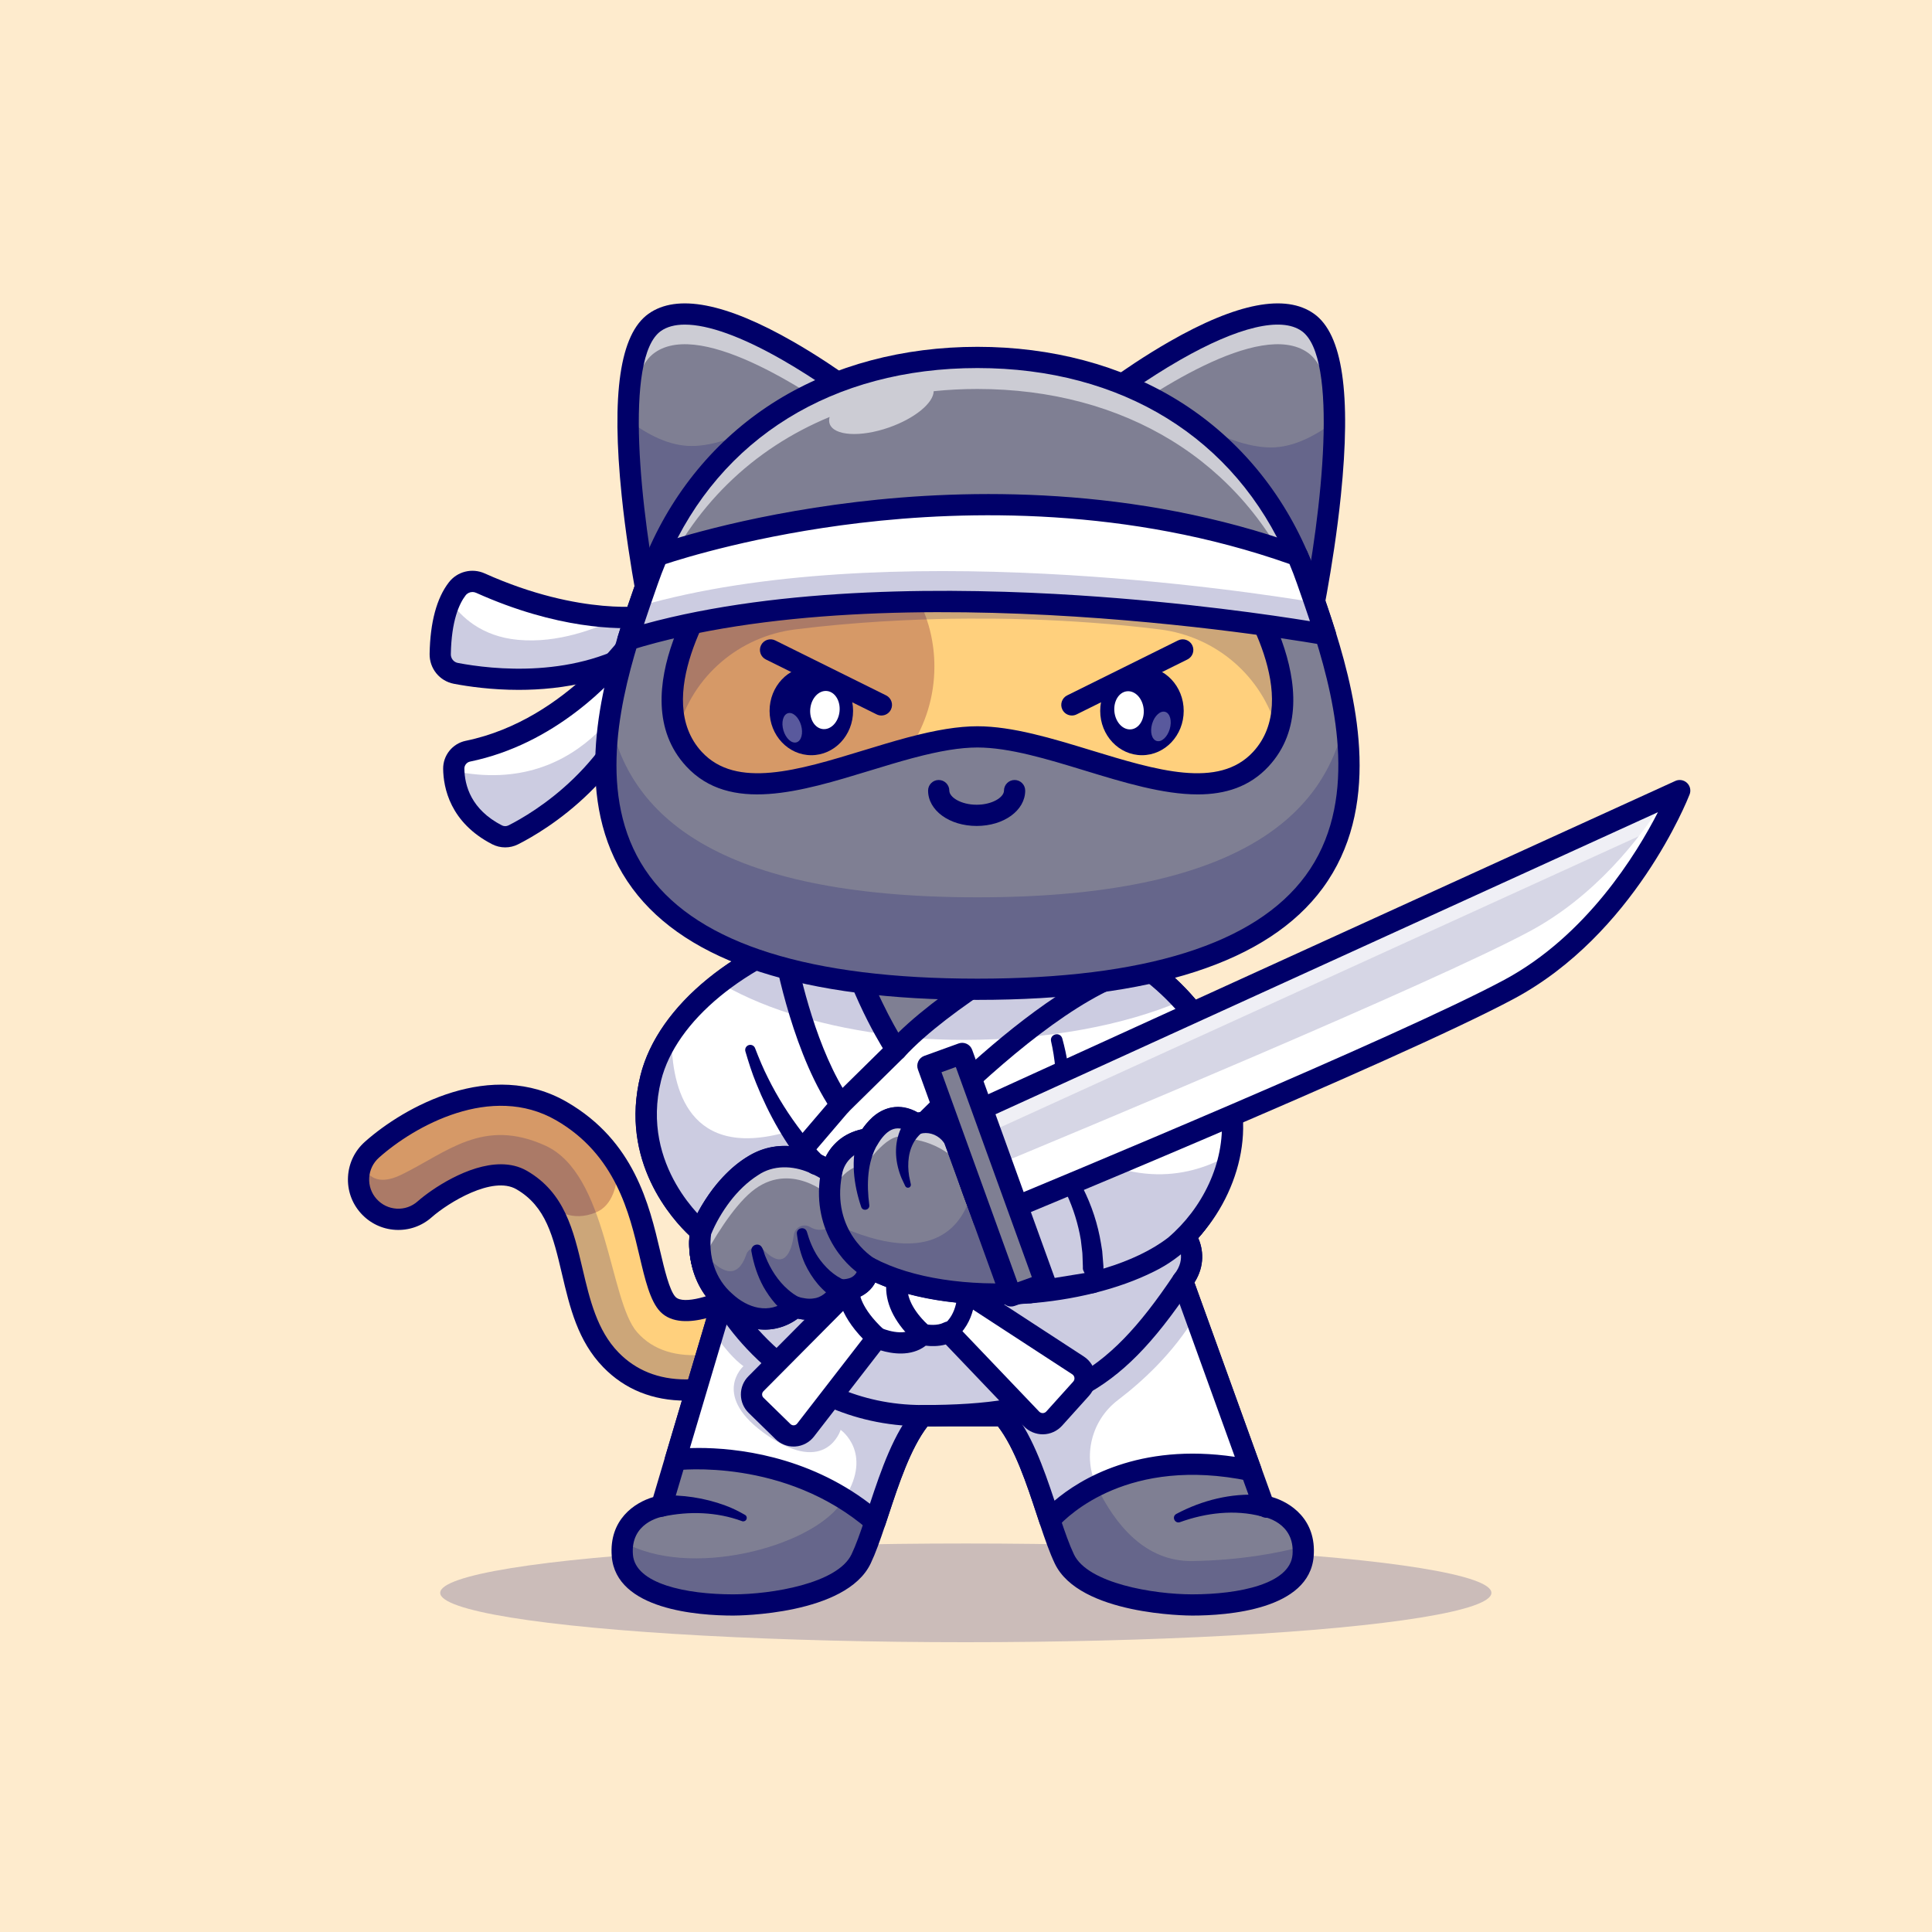 <?xml version="1.0" encoding="utf-8"?>
<!-- Generator: Adobe Illustrator 27.5.0, SVG Export Plug-In . SVG Version: 6.00 Build 0)  -->
<svg version="1.1" id="Layer_1" xmlns="http://www.w3.org/2000/svg" xmlns:xlink="http://www.w3.org/1999/xlink" x="0px" y="0px"
	 viewBox="0 0 4000 4000" style="enable-background:new 0 0 4000 4000;" xml:space="preserve">
<g>
	<g>
		<rect style="fill:#FEEBCD;" width="4000" height="4000"/>
	</g>
	<g>
		<g style="opacity:0.2;">
			<ellipse style="fill:#000069;" cx="1999.608" cy="3297.825" rx="1088.202" ry="102.175"/>
		</g>
		<g>
			<g>
				<path style="fill:#FFD07D;" d="M1594.473,2829.324c-41.523,23.892-107.049,48.553-174.332,48.553
					c-54.651,0-110.399-16.258-155.383-62.505c-48.609-50.037-64.427-117.1-79.696-182.022
					c-12.962-55.2-24.716-105.237-53.387-144.233c-0.055-0.055-0.055-0.055-0.11-0.165c-13.072-17.741-29.66-33.229-51.465-45.807
					c-64.922-37.624-169.28,32.845-200.697,60.473c-33.943,30.263-85.902,27.243-116.221-6.756
					c-22.3-24.991-26.474-59.868-13.621-88.539c4.614-10.326,11.424-19.828,20.377-27.847
					c77.554-69.206,247.602-163.951,392.715-79.916c54.101,31.307,90.956,71.183,117.101,113.75
					c37.404,60.747,52.947,126.932,65.745,181.308c10.106,43.061,20.597,87.605,37.404,104.852
					c31.143,32.076,114.244-5.273,129.293-13.951c39.437-22.684,89.803-9.173,112.542,30.264
					c5.822,10.051,9.228,20.816,10.436,31.636C1638.852,2780.111,1623.803,2812.407,1594.473,2829.324z"/>
			</g>
			<g>
				<path style="fill:#D69967;" d="M1279.752,2414.309c-1.264,40.095-11.645,81.838-46.138,95.954
					c-48.499,19.883-83.761-3.35-101.941-21.146c-0.055-0.055-0.055-0.055-0.11-0.165c-13.072-17.741-29.66-33.229-51.465-45.807
					c-64.922-37.624-169.28,32.845-200.697,60.473c-33.943,30.263-85.902,27.243-116.221-6.756
					c-22.3-24.991-26.474-59.868-13.621-88.539c4.614-10.326,11.424-19.828,20.377-27.847
					c77.554-69.206,247.602-163.951,392.715-79.916C1216.752,2331.867,1253.608,2371.742,1279.752,2414.309z"/>
			</g>
			<g style="opacity:0.2;">
				<path style="fill:#000069;" d="M1594.461,2829.328c-41.523,23.893-107.049,48.554-174.332,48.554
					c-54.651,0-110.399-16.258-155.384-62.505c-48.609-50.037-64.427-117.1-79.696-182.022
					c-18.895-80.41-35.207-149.836-104.962-190.206c-64.922-37.624-169.28,32.845-200.697,60.473
					c-33.943,30.264-85.902,27.243-116.221-6.756c-22.3-24.991-26.474-59.869-13.621-88.539
					c9.612,26.254,31.582,48.115,81.563,23.728c94.911-46.412,168.73-118.803,297.915-60.198
					c129.183,58.605,132.312,320.174,189.821,386.069c68.547,78.543,198.719,49.598,316.314-9.502
					C1638.84,2780.115,1623.791,2812.411,1594.461,2829.328z"/>
			</g>
			<g>
				<path style="fill:#000069;" d="M1420.142,2899.879c-68.926,0-126.509-23.284-171.162-69.207
					c-52.842-54.358-69.336-124.453-85.288-192.241c-18.491-78.598-33.081-140.63-94.614-176.255
					c-49.302-28.55-140.933,27.83-175.171,57.935c-20.679,18.448-47.441,27.764-75.259,26.167
					c-27.778-1.614-53.296-13.96-71.856-34.765c-18.555-20.794-27.886-47.6-26.265-75.481c1.621-27.844,13.965-53.398,34.761-71.958
					c81.978-73.149,262.344-172.844,418.364-82.524c139.512,80.779,170.542,212.715,193.203,309.051
					c8.559,36.391,19.204,81.655,31.772,94.582c16.753,17.236,80.318-4.854,102.607-17.686
					c24.146-13.916,52.275-17.583,79.19-10.344c26.924,7.244,49.409,24.534,63.32,48.691c13.911,24.15,17.588,52.278,10.342,79.194
					c-7.241,26.919-24.531,49.404-48.687,63.318C1584.425,2860.44,1509.063,2899.879,1420.142,2899.879z M1037.003,2410.489
					c18.984,0,37.402,3.997,54.092,13.662c77.944,45.127,96.118,122.373,115.357,204.153
					c14.595,62.029,29.673,126.104,74.033,171.738c36.064,37.09,83.052,55.896,139.658,55.896
					c78.018,0,144.736-34.946,163.325-45.657c13.984-8.057,23.999-21.077,28.188-36.66c4.194-15.583,2.07-31.865-5.986-45.847
					c-8.052-13.987-21.074-23.997-36.66-28.191c-15.571-4.189-31.865-2.065-45.845,5.989c-1.064,0.615-108.55,59.092-156.04,10.239
					c-21.05-21.653-31.729-67.058-43.037-115.132c-20.83-88.564-49.351-209.829-172.451-281.104
					c-134.277-77.744-293.935,12.002-367.09,77.283c-12.056,10.759-19.214,25.576-20.151,41.724
					c-0.942,16.14,4.453,31.653,15.186,43.677c10.757,12.063,25.537,19.219,41.616,20.151c16.011,0.955,31.543-4.458,43.574-15.195
					C893.79,2461.71,969.024,2410.489,1037.003,2410.489z"/>
			</g>
			<g>
				<path style="fill:#7F7F93;" d="M2697.907,3220.45c-7.085,88.265-151.868,102.435-229.532,102.435
					c-77.664,0-229.478-21.201-264.794-95.35c-10.327-21.75-20.103-49.872-30.319-80.685
					c-24.606-74.094-51.904-163.512-96.833-215.911h-166.478c-45.698,53.277-73.106,144.783-98.042,219.591
					c-9.777,29.33-19.169,56.133-29.111,77.005c-35.317,74.149-187.13,95.35-264.794,95.35
					c-77.664,0-222.447-14.171-229.532-102.435c-0.823-10.491-0.329-19.938,1.263-28.451c11.48-62.944,79.971-73.929,79.971-73.929
					l28.506-95.844l78.598-264.19l19.993-67.228c-7.47-7.909-13.84-15.928-19.279-23.892c-40.37-59.649-26.639-117.32-26.639-117.32
					s-151.813-123.582-103.534-317.797c26.199-105.511,128.58-208.77,274.461-275.285c0-0.055,0-0.055,0-0.055
					c37.953-17.301,78.872-32.131,122.153-43.885c76.731-20.762,160.876-31.856,249.25-29.824c80.74,0,156.152,13.951,223.71,38.118
					c0.055,0,0.055,0,0.055,0c56.573,20.212,107.709,47.62,151.923,79.971c88.759,64.812,149.78,149.506,171.312,236.288
					c30.977,124.625-13.402,222.282-49.213,276.328c-19.993,30.209-37.294,46.741-37.294,46.741s33.504,42.622-5.328,91.78
					l26.419,73.105l115.288,319.39l26.584,73.6c0,0,75.357,12.083,81.29,83.541
					C2698.401,3207.487,2698.456,3213.749,2697.907,3220.45z"/>
			</g>
			<g>
				<path style="fill:#000069;" d="M2468.385,3344.864c-9.526,0-233.833-1.226-284.629-107.874
					c-10.313-21.719-19.985-48.972-31.338-83.218l-5.488-16.602c-21.44-65.012-45.581-138.223-80.952-184.253h-145.557
					c-35.361,46.006-59.478,119.165-80.894,184.124c-2.28,6.921-4.531,13.748-6.763,20.442
					c-10.859,32.563-20.137,58.542-30.122,79.507c-50.796,106.648-275.103,107.874-284.629,107.874
					c-72.637,0-242.544-11.951-251.431-122.649c-6.055-76.006,47.388-111.374,85.718-122.636l119.961-403.281
					c-46.357-55.068-47.314-112.537-44.814-138.154c-34.468-32.351-145.728-153.34-101.411-331.638
					c27.847-112.122,134.458-220.215,285.313-289.353c0.444-0.239,0.898-0.466,1.362-0.676
					c39.648-18.076,81.875-33.247,125.508-45.095c82.349-22.28,168.237-32.534,255.264-30.593
					c79.883,0.029,157.285,13.191,230.064,39.119c0.278,0.088,0.557,0.181,0.835,0.281c57.266,20.459,110.259,48.359,157.505,82.93
					c92.881,67.822,156.694,156.157,179.663,248.725c42.515,171.023-47.026,293.076-80.718,331.546
					c9.839,22.29,14.58,56.635-7.881,91.931l160.322,444.021c38.379,10.991,92.642,46.319,86.543,122.864c0,0.002,0,0.007,0,0.012
					C2710.928,3332.913,2541.021,3344.864,2468.385,3344.864z M1909.962,2908.978h166.475c6.411,0,12.505,2.801,16.68,7.668
					c44.453,51.841,71.597,134.146,95.542,206.763l5.464,16.526c10.845,32.715,19.98,58.523,29.316,78.184
					c28.726,60.317,165.493,82.805,244.946,82.805c97.178,0,202.754-21.594,207.632-82.212l0,0
					c5.356-67.256-60.02-78.494-62.808-78.941c-7.891-1.262-14.478-6.711-17.192-14.231l-168.291-466.096
					c-2.578-7.146-1.284-15.117,3.423-21.079c26.743-33.85,7.427-61.721,5.137-64.788c-6.987-8.894-5.928-21.438,2.251-29.255
					c5.083-4.905,124.849-122.957,80.366-301.889c-20.488-82.586-78.359-162.078-162.944-223.843
					c-43.638-31.929-92.612-57.744-145.596-76.753c-0.278-0.085-0.557-0.178-0.83-0.276
					c-68.32-24.441-141.099-36.833-216.309-36.833c-0.171,0-0.337-0.003-0.508-0.005c-82.905-1.919-164.668,7.873-243.003,29.067
					c-40.835,11.089-80.356,25.242-117.461,42.068c-0.43,0.232-0.869,0.449-1.313,0.654
					c-139.492,63.601-237.529,161.016-262.256,260.588c-44.399,178.621,94.673,294.316,96.084,295.464
					c6.538,5.323,9.453,13.919,7.5,22.122c-0.547,2.454-13.55,63.985,40.493,121.016c5.4,5.701,7.349,13.85,5.112,21.377
					l-127.095,427.26c-2.407,8.098-9.248,14.099-17.588,15.432c-6.875,1.177-68.018,13.55-62.808,78.941
					c4.868,60.613,110.449,82.212,207.632,82.212c79.453,0,216.221-22.488,244.961-82.83c9.019-18.94,17.759-43.484,28.106-74.507
					c2.212-6.646,4.448-13.428,6.714-20.303c23.926-72.568,51.04-154.817,95.493-206.641
					C1897.462,2911.778,1903.551,2908.978,1909.962,2908.978z M2697.916,3220.458h0.049H2697.916z"/>
			</g>
			<g>
				<path style="fill:#FFFFFF;" d="M2587.727,3044.469c-150.22-31.088-258.203-0.659-326.969,35.427
					c-51.08,26.803-80.63,56.738-89.857,66.954c-24.607-74.094-51.905-163.512-96.834-215.911h-166.478
					c-45.698,53.277-73.105,144.783-98.041,219.591c-22.904-19.828-46.576-36.69-70.469-51.08
					c-166.533-100.129-343.227-77.225-343.227-77.225l76.017-255.457l22.573-75.961c-6.921-7.305-12.907-14.72-18.015-22.08
					c-41.908-60.253-27.902-119.133-27.902-119.133s-2.253-1.813-6.097-5.383c-27.792-25.65-139.839-141.762-97.437-312.414
					c6.701-26.968,18.401-53.826,34.493-79.916c24.826-40.15,60.088-78.653,103.918-113.311
					c67.998-53.827,156.592-98.426,258.203-125.998c24.771,100.568,67.503,184.933,92.329,228.708
					c11.754,20.652,19.499,32.296,19.499,32.296c8.349-9.173,17.576-18.4,27.463-27.682
					c117.704-110.29,329.441-222.721,333.67-225.028c0.055,0,0.055,0,0.055,0c93.867,33.559,172.684,86.782,229.971,149.561
					c46.467,51.025,78.763,108.422,93.263,166.698c30.373,122.154-11.699,218.437-47.071,273.088l-0.055,0.055
					c-20.872,32.186-39.382,49.927-39.382,49.927s33.504,42.622-5.328,91.78l23.124,63.988L2587.727,3044.469z"/>
			</g>
			<g style="opacity:0.2;">
				<path style="fill:#000069;" d="M2697.907,3220.45c-7.085,88.265-151.868,102.435-229.532,102.435
					c-77.664,0-229.478-21.201-264.794-95.35c-10.327-21.75-20.103-49.872-30.319-80.685
					c-24.606-74.094-51.904-163.512-96.833-215.911h-166.478c-45.698,53.277-73.106,144.783-98.042,219.591
					c-9.777,29.33-19.169,56.133-29.111,77.005c-35.317,74.149-187.13,95.35-264.794,95.35
					c-77.664,0-222.447-14.171-229.532-102.435c-0.823-10.491-0.329-19.938,1.263-28.451
					c136.764,77.884,386.124,11.534,450.716-78.158c3.57-4.943,6.756-9.722,9.612-14.39c57.067-92.714-9.612-139.071-9.612-139.071
					s-28.781,94.911-150.055,12.578c-121.275-82.333-51.19-144.398-51.19-144.398c-19.279-14.006-38.723-36.91-56.353-61.791
					c-2.033-2.911-4.064-5.822-6.042-8.733l19.993-67.228c-7.47-7.909-13.84-15.928-19.279-23.892
					c3.295,0.659,6.591,1.263,9.887,1.812c159.008,27.407,311.425-57.451,311.425-57.451
					c232.883,26.144,562.928-60.143,692.167-97.822c3.735-1.154,7.305-2.197,10.711-3.186
					c-20.872,32.186-39.382,49.927-39.382,49.927s33.504,42.622-5.328,91.78l23.124,63.988c-1.757,3.076-3.515,6.097-5.328,9.117
					c-45.706,76.27-109.264,134.772-160.379,173.691c-55.07,41.93-73.658,116.84-43.614,179.195c0.31,0.643,0.621,1.286,0.935,1.93
					c36.086,74.094,97.822,153.461,196.577,152.033c99.415-1.428,178.122-16.588,229.642-30.319
					C2698.401,3207.487,2698.456,3213.749,2697.907,3220.45z"/>
			</g>
			<g style="opacity:0.2;">
				<path style="fill:#000069;" d="M1759.153,1915.044c24.771,100.568,67.503,184.933,92.33,228.708
					c-140.224-16.203-262.487-52.893-350.533-102.71C1568.948,1987.216,1657.542,1942.616,1759.153,1915.044z"/>
			</g>
			<g style="opacity:0.2;">
				<path style="fill:#000069;" d="M2444.702,2072.899c-117.539,49.652-275.01,80.081-448.024,80.081
					c-39.437,0-78.104-1.593-115.672-4.614c117.704-110.29,329.441-222.721,333.67-225.028c0.055,0,0.055,0,0.055,0
					C2308.597,1956.897,2387.415,2010.119,2444.702,2072.899z"/>
			</g>
			<g>
				<path style="fill:#000069;" d="M1909.962,2952.918c-154.106,0-263.442-68.303-328.027-125.603
					c-69.805-61.936-103.12-123.564-104.502-126.157c-5.718-10.703-1.67-24.014,9.033-29.727
					c10.698-5.706,23.999-1.675,29.712,9.009l0,0c1.23,2.285,125.933,228.538,393.784,228.538
					c270.034,0,376.983-55.354,520.171-269.219c6.748-10.085,20.391-12.783,30.479-6.033c10.083,6.75,12.783,20.398,6.035,30.481
					c-79.155,118.225-143.896,183.728-223.467,226.091C2160.738,2934.19,2061.085,2952.918,1909.962,2952.918z"/>
			</g>
			<g>
				<g>
					<path style="fill:#FFFFFF;" d="M1757.778,2670.822l-192.783,194.14c-12.272,12.358-12.121,32.349,0.337,44.521l55.819,54.538
						c13.406,13.099,35.234,11.587,46.707-3.234l147.921-191.091c0,0,61.202,28.247,94.157-7.062c0,0,25.718,21.185,54.053-4.708
						l171.607,179.797c12.875,13.489,34.504,13.179,46.986-0.674l55.715-61.833c13.175-14.622,10.177-37.554-6.313-48.298
						l-231.475-150.822c0,0-20.969-125.365-117.856-73.389C1882.654,2602.706,1758.626,2553.118,1757.778,2670.822z"/>
				</g>
				<g>
					<path style="fill:#000069;" d="M1643.072,2994.92c-13.872,0-27.29-5.425-37.275-15.183l-55.82-54.541
						c-10.244-10.012-15.947-23.416-16.055-37.739s5.391-27.81,15.483-37.974l186.704-188.02
						c2.07-35.12,14.727-60.705,37.685-76.133c36.694-24.651,86.211-13.154,107.383-6.426c29.277-13.467,56.045-14.431,79.668-2.832
						c38.774,19.036,54.16,65.625,59.268,86.573l223.862,145.864c13.252,8.633,22.021,22.578,24.072,38.257
						c2.051,15.678-2.847,31.409-13.428,43.156l-55.713,61.833c-10.034,11.131-24.38,17.637-39.355,17.852
						c-14.937,0.158-29.502-5.879-39.849-16.714l-161.582-169.297c-15.781,4.285-31.162,3.743-41.436,2.498
						c-30.591,23.489-70.913,16.475-93.33,9.705l-138.125,178.435c-9.302,12.017-23.33,19.507-38.486,20.557
						C1645.518,2994.876,1644.293,2994.92,1643.072,2994.92z M1828.507,2614.266c-11.089,0-21.978,1.977-30.273,7.58
						c-12.09,8.169-18.311,24.697-18.486,49.133c-0.039,5.745-2.329,11.245-6.377,15.322l-192.783,194.141
						c-2.397,2.412-2.734,5.222-2.724,6.682c0.01,1.463,0.391,4.268,2.827,6.646l55.815,54.538c2.612,2.554,5.63,2.737,7.207,2.649
						c1.568-0.11,4.531-0.725,6.773-3.621l147.92-191.089c6.265-8.093,17.28-10.784,26.582-6.501
						c0.4,0.186,47.622,20.684,68.892-2.104c5.479-5.876,13.735-8.286,21.504-6.294c6.113,1.487,25.19,3.931,38.535-2.947
						c8.677-4.477,19.238-2.698,25.967,4.355l171.606,179.797c2.642,2.769,5.859,3.103,7.432,3.118
						c1.641-0.024,4.78-0.488,7.344-3.333l55.708-61.831c2.705-2.998,2.729-6.328,2.505-8.047c-0.225-1.719-1.108-4.932-4.487-7.136
						l-231.475-150.823c-5.151-3.357-8.662-8.721-9.678-14.785c-2.402-13.923-13.828-52.725-37.437-64.241
						c-12.534-6.104-28.799-3.901-48.364,6.59c-5.728,3.073-12.52,3.45-18.54,1.04
						C1865.948,2619.737,1846.949,2614.266,1828.507,2614.266z M1757.779,2670.821h0.049H1757.779z"/>
				</g>
				<g>
					<path style="fill:#000069;" d="M1815.772,2791.666c-5.322,0-10.659-1.922-14.883-5.816
						c-65.723-60.569-65.313-105.942-65.049-110.918l43.877,2.324c0,0,0.034-0.256,0.024-0.754
						c0.005,0.305,1.128,31.148,50.923,77.039c8.926,8.222,9.492,22.121,1.27,31.042
						C1827.603,2789.283,1821.695,2791.666,1815.772,2791.666z"/>
				</g>
				<g>
					<path style="fill:#000069;" d="M1909.932,2784.603c-5.313,0-10.64-1.914-14.858-5.791
						c-40.249-36.97-60.586-75.418-60.449-114.273c0.171-47.595,31.929-76.894,33.281-78.12c8.994-8.14,22.886-7.456,31.03,1.541
						c8.106,8.95,7.461,22.751-1.406,30.913c-1.035,0.977-19.136,18.548-18.96,46.445c0.156,25.803,15.713,53.101,46.231,81.135
						c8.935,8.208,9.526,22.107,1.318,31.042C1921.783,2782.21,1915.865,2784.603,1909.932,2784.603z"/>
				</g>
				<g>
					<path style="fill:#000069;" d="M1964.005,2776.517c-5.693,0-11.318-2.607-14.961-7.539c-6.104-8.257-4.36-19.895,3.896-26.001
						c30.093-22.248,29.009-65.744,28.994-66.181c-0.342-10.229,7.651-18.85,17.876-19.236c10.264-0.303,18.848,7.529,19.272,17.757
						c0.108,2.573,2.114,63.432-44.043,97.559C1971.719,2775.33,1967.843,2776.517,1964.005,2776.517z"/>
				</g>
			</g>
			<g>
				<path style="fill:#000069;" d="M1811.92,3172.508c-5.22,0-10.337-1.86-14.38-5.361
					c-172.764-149.597-394.292-123.411-396.519-123.122c-7.402,0.927-14.727-1.914-19.531-7.571
					c-4.805-5.662-6.44-13.367-4.326-20.486l95.098-319.67c-46.357-55.068-47.314-112.537-44.814-138.154
					c-34.468-32.351-145.728-153.34-101.411-331.638c36.113-145.464,197.91-277.012,412.188-335.127
					c5.718-1.555,11.802-0.728,16.899,2.273c5.098,3.003,8.77,7.932,10.186,13.677c25.566,103.801,71.309,190.742,94.482,230.625
					c108.794-105.908,305.342-214.16,345.816-235.93l0.781-0.42c5.435-2.966,12.163-3.501,17.998-1.414
					c172.476,61.685,301.67,188.765,337.163,331.648c42.515,171.028-47.026,293.081-80.718,331.55
					c9.839,22.29,14.58,56.635-7.881,91.931l137.813,381.699c2.7,7.483,1.147,15.84-4.063,21.851
					c-5.21,6.011-13.257,8.73-21.055,7.124c-248.281-51.372-373.491,70.62-396.074,95.598c-5.239,5.801-13.193,8.364-20.815,6.77
					c-7.651-1.609-13.872-7.158-16.333-14.575l-5.493-16.614c-21.44-65.012-45.581-138.223-80.952-184.253h-145.557
					c-35.361,46.008-59.478,119.165-80.894,184.124c-2.28,6.921-4.531,13.748-6.763,20.442c-2.319,6.958-7.959,12.302-15.034,14.241
					C1815.816,3172.252,1813.863,3172.508,1811.92,3172.508z M1446.217,2997.84c75.776,0,223.14,14.905,354.844,115.547
					c23.145-70.042,49.785-147.263,92.226-196.743c4.175-4.865,10.264-7.666,16.675-7.666h166.475c6.411,0,12.505,2.801,16.68,7.668
					c41.138,47.976,67.451,122.041,90.127,190.374c52.715-44.641,174.722-120.259,373.286-90.82l-128.804-356.756
					c-2.578-7.146-1.284-15.117,3.423-21.079c26.743-33.85,7.427-61.721,5.137-64.788c-6.987-8.894-5.928-21.438,2.251-29.255
					c5.083-4.905,124.849-122.957,80.366-301.889c-30.889-124.363-148.218-240.325-300.195-297.527
					c-47.866,26.157-253.501,141.592-346.694,243.484c-4.561,4.983-11.196,7.569-17.881,7.078
					c-6.733-0.515-12.856-4.094-16.602-9.709c-3.008-4.507-70.684-106.883-109.121-245.872
					c-185.781,55.996-329.053,173.66-359.727,297.212c-44.399,178.623,94.673,294.319,96.084,295.466
					c6.538,5.323,9.453,13.919,7.5,22.122c-0.547,2.454-13.55,63.985,40.493,121.016c5.4,5.701,7.349,13.85,5.112,21.377
					l-89.556,301.047C1433.717,2997.95,1439.698,2997.84,1446.217,2997.84z"/>
			</g>
			<g>
				<path style="fill:#000069;" d="M1740.445,2535.104c-4.521,0-9.082-1.392-12.988-4.26l-118.638-87.112
					c-4.922-3.616-8.12-9.116-8.823-15.183c-0.698-6.067,1.152-12.151,5.122-16.794l107.974-126.426
					c-78.828-126.438-111.533-316.816-112.935-325.156c-0.2-1.204-0.303-2.429-0.303-3.65c0-8.606,5.024-16.477,12.856-20.047
					c39.648-18.076,81.875-33.247,125.508-45.095c82.339-22.278,168.213-32.534,255.254-30.593
					c79.893,0.027,157.29,13.188,230.068,39.119c0.283,0.088,0.562,0.181,0.84,0.281c57.266,20.459,110.259,48.359,157.505,82.93
					c6.982,5.107,10.317,13.84,8.516,22.302s-8.403,15.081-16.86,16.904c-234.653,50.583-612.427,500.354-616.216,504.89
					C1752.994,2532.398,1746.754,2535.104,1740.445,2535.104z M1653.887,2422.308l83.071,60.998
					c66.523-77.485,358.496-407.061,581.03-490.137c-33.467-20.459-69.507-37.656-107.627-51.333
					c-0.278-0.085-0.557-0.178-0.83-0.276c-68.32-24.441-141.099-36.833-216.309-36.833c-0.171,0-0.337-0.003-0.508-0.005
					c-82.876-1.899-164.668,7.871-243.003,29.067c-35.63,9.673-70.249,21.68-103.145,35.759
					c9.98,51.001,44.468,205.725,112.065,305.22c5.561,8.189,4.961,19.087-1.47,26.614L1653.887,2422.308z"/>
			</g>
			<g>
				<path style="fill:#000069;" d="M1582.808,2752.875c-6.357,0-13.022-0.535-19.966-1.748c-0.977-0.171-1.938-0.408-2.881-0.708
					c-9.805-3.118-19.438-6.294-28.794-9.468c-0.83-0.281-1.646-0.613-2.437-0.991c-15.957-7.646-31.768-18.804-46.992-33.164
					c-70.444-66.409-53.159-157.649-52.388-161.502c0.215-1.086,0.518-2.156,0.893-3.198c1.455-3.999,36.558-98.484,119.941-148.982
					c62.124-37.651,125.2-15.867,159.268,1.987c11.719-23.438,34.927-48.726,75.747-57.393
					c18.237-25.429,38.618-40.503,60.674-44.846c17.998-3.538,36.357,0.002,54.717,10.534c12.28-2.336,32.603-3.459,54.243,6.929
					c27.007,12.971,46.973,39.375,59.336,78.479c0.215,0.671,0.391,1.353,0.537,2.041c0.371,1.726,38.345,174.854,134.492,269.6
					c6.118,6.028,8.159,15.066,5.234,23.139c-2.925,8.071-10.288,13.699-18.848,14.404
					c-124.346,10.283-240.264-5.266-323.486-42.759c-2.705,5.164-6.318,10.435-11.143,15.386
					c-11.772,12.08-27.602,19.272-47.168,21.46c-15.454,23.174-48.955,49.421-102.207,38.081
					C1638.756,2739.422,1614.644,2752.875,1582.808,2752.875z M1571.778,2708.067c34.966,5.437,58.12-16.606,59.102-17.559
					c5.718-5.549,14.116-7.705,21.763-5.41c50.991,15.327,66.894-21.167,67.539-22.732c3.413-8.183,11.411-13.516,20.278-13.516
					c13.506,0,23.276-2.996,29.033-8.904c6.382-6.548,6.675-15.547,6.675-15.632c-0.2-7.866,3.818-15.239,10.542-19.331
					c6.719-4.096,15.122-4.272,22.012-0.481c66.631,36.66,168.394,55.43,278.506,52.205
					c-79.673-101.56-111.914-240.459-115.249-255.594c-8.55-26.541-20.713-43.757-36.167-51.177
					c-15.874-7.629-30.854-2.458-30.996-2.402c-6.807,2.634-14.487,1.716-20.488-2.461c-11.294-7.869-21.084-10.857-29.966-9.099
					c-11.997,2.361-25.058,14.014-37.778,33.699c-3.476,5.386-9.136,8.982-15.488,9.846c-50.137,6.821-57.051,47.038-57.676,51.604
					c-1.06,7.766-6.196,14.497-13.447,17.471s-15.557,1.978-21.768-2.815c-2.847-2.173-71.694-53.613-135.249-15.085
					c-64.448,39.031-96.025,112.908-100.791,124.817c-1.714,11.006-8.906,73.479,39.717,119.316
					c11.543,10.886,23.213,19.275,34.702,24.954C1554.796,2702.557,1563.219,2705.333,1571.778,2708.067z"/>
			</g>
			<g>
				<g>
					<path style="fill:#FFFFFF;" d="M2545.929,2390.476c-9.831,47.785-34.328,109.576-92.219,169.718
						c-41.194,42.787-110.62,75.028-191.195,95.075h-0.165c-36.141,9.008-74.534,15.544-113.585,19.444
						c-77.225-69.37-117.101-145.277-137.643-205.146c-10.765-31.307-16.258-58.275-19.059-77.609
						c0.384,1.154,0.768,2.307,1.153,3.46c0,0,47.181,11.205,93.922,6.536c27.463-2.691,54.76-10.875,72.226-30.044l0.055-0.055
						c47.126-51.794,49.433-136.489,28.287-218.876l362.506,150.879C2550.213,2303.859,2556.53,2339.121,2545.929,2390.476z"/>
				</g>
				<g>
					<path style="fill:#7F7F93;" d="M2148.766,2674.713c-4.999,0.494-9.997,0.989-14.994,1.373
						c-123.088,10.161-250.898-5.712-335.648-52.344c0,0,1.208,47.071-57.671,47.071c0,0-23.563,56.518-94.141,35.317
						c0,0-31.582,31.747-79.696,23.343c-8.899-1.538-18.401-4.504-28.397-9.337c-13.072-6.261-26.968-15.708-41.414-29.33
						c-26.474-24.991-38.777-54.211-44.104-79.531c-0.55-2.472-0.989-4.888-1.373-7.305c-5.163-30.868-0.44-54.376-0.44-54.376
						s32.955-90.627,110.674-137.698c77.664-47.071,160.052,16.478,160.052,16.478s7.086-61.186,76.51-70.634
						c24.991-40.15,55.914-58.001,98.755-30.703c0,0,45.918-17.741,78.488,30.154c6.206,9.063,11.864,20.487,16.697,34.767
						c0.933,6.591,2.197,14.061,3.9,22.3c0.385,1.867,0.769,3.79,1.208,5.767c3.186,14.61,7.69,31.307,13.951,49.542
						C2031.665,2529.437,2071.541,2605.343,2148.766,2674.713z"/>
				</g>
				<g style="opacity:0.6;">
					<path style="fill:#FFFFFF;" d="M1998.655,2421.783c-0.494-0.604-0.933-1.153-1.483-1.758
						c-52.289-63.658-121.219-62.285-121.219-62.285c-30.758-24.606-85.299,56.134-85.299,56.134
						c-44.929-4.119-73.16,61.626-73.16,61.626s-81.776-74.698-161.59-8.129c-39.996,33.36-79.971,100.403-103.204,143.904
						c-0.55-2.472-0.989-4.888-1.373-7.305c-5.163-30.868-0.44-54.376-0.44-54.376s32.955-90.627,110.674-137.698
						c77.664-47.071,160.052,16.478,160.052,16.478s7.086-61.186,76.51-70.634c24.991-40.15,55.914-58.001,98.755-30.703
						c0,0,45.918-17.741,78.488,30.154l20.597,57.067L1998.655,2421.783z"/>
				</g>
				<g style="opacity:0.2;">
					<path style="fill:#000069;" d="M2545.929,2390.476c-9.831,47.785-34.328,109.576-92.219,169.718
						c-41.194,42.787-110.62,75.028-191.195,95.075h-0.165c-36.141,9.008-74.534,15.544-113.585,19.444
						c-4.999,0.494-9.997,0.989-14.994,1.373c-123.088,10.161-250.898-5.712-335.648-52.344c0,0,1.208,47.071-57.671,47.071
						c0,0-23.563,56.518-94.141,35.317c0,0-31.582,31.747-79.696,23.343c-8.899-1.538-18.401-4.504-28.397-9.337
						c-13.072-6.261-26.968-15.708-41.414-29.33c-29.055-27.408-41.029-59.924-45.477-86.837l3.13-13.896
						c54.834,67.739,79.496,40.17,90.429,7.71c5.351-15.886,25.409-20.63,37.241-8.755c40.771,40.92,55.943,5.763,61.437-32.37
						c2.323-16.126,20.129-24.552,34.062-16.106c25.86,15.675,50.577-6.501,50.577-6.501c209.759,97.382,267.211-3.9,282.919-64.482
						c5.657-21.86,5.877-38.393,5.877-38.393l70.139-29.22l72.226-30.044l0.055-0.055l33.998-14.116
						C2354.35,2471.93,2482.216,2428.319,2545.929,2390.476z"/>
				</g>
				<g>
					<path style="fill:#000069;" d="M2277.529,2671.326c-3.621,3.548-10.045,6.085-15.125,5.923c0,0,3.464-0.282,3.464-0.282
						c-0.333,0.054-128.604,20.82-128.91,20.869c-7.63,1.235-14.991-1.764-19.679-7.233c-9.437-11.006-17.218-21.448-25.593-32.848
						c-27.718-38.623-52.004-79.636-72.144-122.7c-20.442-43.018-36.346-88.275-47.697-134.564
						c-2.979-11.621,4.028-23.456,15.649-26.434c3.685-0.94,7.32-0.884,10.801-0.006c37.998,9.274,80.893,14.784,118.943,4.473
						c12.112-3.392,22.695-9.116,30.82-16.978c5.78-6.245,15.559-6.638,21.812-0.938c58.23,57.047,96.783,134.043,109.698,214.414
						c0.38,3.004,2.043,12.185,2.443,15.177c0.396,3.994,1.678,21.336,2.054,25.54
						C2286.017,2629.909,2282.333,2656.381,2277.529,2671.326L2277.529,2671.326z M2247.517,2639.231
						c-2.139-4.177-4.182-7.192-5.034-9.957c-1.033-2.982-0.188-4.625-0.676-12.03l-0.671-18.301
						c0.017-2.319-0.359-6.844-0.713-9.127c-0.84-6.618-1.89-16.186-2.69-22.768c-10.946-65.035-39.377-127.857-82.888-177.611
						c-1.708-2.174-4.051-4.294-5.854-6.315c0,0,21.802-0.931,21.802-0.931c-22.868,26.214-57.194,35.576-89.612,38.997
						c-31.543,2.929-61.85,1.152-93.02-4.382c0,0,26.445-26.441,26.445-26.441c6.345,24.611,13.174,49.17,22.407,72.992
						c26.74,71.315,64.935,139.34,113.264,198.229c0,0-20.007-7.179-20.007-7.179l128.579-20.815l3.467-0.283
						C2257.33,2633.146,2251.018,2635.687,2247.517,2639.231L2247.517,2639.231z"/>
				</g>
				<g>
					<path style="fill:#000069;" d="M2571.848,2299.995c15.884,130.081-65.06,275.359-182.287,332.438
						c-147.007,73.574-377.514,92.115-544.417,35.857c-19.597-6.972-38.926-15.185-57.603-25.29l32.554-19.812
						c-0.799,44.885-37.344,70.263-79.634,69.603c0,0.001,20.276-13.514,20.276-13.514c-1.029,2.313-1.459,3.184-2.459,5.023
						c-14.959,28.128-44.885,47.252-76.853,48.39c-13.833,0.552-28.192-1.75-41.428-5.511c0,0,21.897-5.545,21.897-5.545
						c-68.426,61.636-158.892,23.788-205.127-44.566c-25.494-38.311-34.628-86.584-27.417-131.774
						c10.787-30.895,27.978-58.657,47.426-84.8c67.705-86.905,148.863-116.125,247.469-56.846c3.586,2.273,6.66,4.266,10.793,7.339
						l-35.242,14.868c3.708-23.705,15.324-45.764,33.154-61.988c17.273-15.99,39.376-24.52,62.217-27.886
						c0,0-15.689,10.158-15.689,10.158c5.881-9.336,12.539-18.604,20.977-27.312c30.217-32.58,72.159-34.209,108.235-10.309
						c0-0.001-19.732-1.962-19.732-1.962c31.959-11.519,69.205-1.185,92.243,23.011c3.415,3.871,6.76,7.831,9.964,11.861
						c1.654,2.538,6.392,9.878,8.083,12.566c5.739,9.533,11.128,24.284,14.922,34.808c0,0-15.881-14.753-15.881-14.753
						c42.793,9.34,93.905,16.13,133.987-3.619c64.445-42.697,59.423-146.456,43.838-214.463c-3.351-14.912,18.621-21.024,23.2-5.955
						c19.53,71.127,27.289,155.889-16.574,220.426c-40.764,61.983-130.287,57.528-194.583,46.37
						c-7.195-1.49-12.744-6.534-15.195-12.92c-0.582-1.865-5.074-13.531-5.735-15.565c-2.012-4.24-4.058-8.445-6.145-12.555
						c-1.15-1.67-4.305-6.707-5.381-8.397c-1.464-1.894-4.575-5.334-6.047-7.216c-11.53-12.11-29.463-17.371-44.842-12.618
						c0,0-19.734-1.962-19.734-1.962c-31.138-20.939-50.86-4.142-68.298,23.785c-3.62,5.824-9.395,9.069-15.689,10.16
						c-28.337,3.188-52.694,22.934-57.648,51.392c-0.001-0.001-35.242,14.868-35.242,14.868
						c-9.786-7.093-21.868-13.494-33.188-18.215c-34.065-14.581-74.214-15.866-105.447,5.391
						c-22.476,14.302-41.672,33.11-57.94,54.3c-16.148,21.223-30.208,45.094-40.085,69.856c0,0,0.896-3.199,0.896-3.199
						c-6.657,45.563,8.105,94.175,43.587,124.704c31.717,29.668,76.506,43.01,112.641,13.797c6.41-6.353,15.592-9.249,23.972-7.314
						c10.164,2.663,21.022,4.835,31.482,3.16c15.317-1.474,29.414-12.702,36.059-25.89c0,0,20.278-13.515,20.278-13.515
						c4.581-0.054,11.035-0.658,15.302-1.741c12.065-2.405,19.901-12.262,20.407-22.797c0,0,32.554-19.812,32.554-19.812
						c160.241,85.996,473.552,63.025,609.771-42.119c71.084-60.595,117.495-154.579,110.794-248.675
						c-0.082-1.164-0.204-2.244-0.343-3.277l-0.349-2.693l-0.161-1.235C2525.463,2278.34,2566.187,2271.947,2571.848,2299.995
						L2571.848,2299.995z"/>
				</g>
				<g>
					<path style="fill:#000069;" d="M1798.072,2645.716c-3.818,0-7.686-1.001-11.211-3.106
						c-39.99-23.896-109.6-100.29-86.811-218.391c2.3-11.917,13.828-19.702,25.737-17.41c11.914,2.3,19.707,13.821,17.407,25.735
						c-22.52,116.692,62.656,170.178,66.294,172.397c10.322,6.301,13.657,19.788,7.402,30.139
						C1812.764,2641.92,1805.513,2645.716,1798.072,2645.716z"/>
				</g>
				<g>
					<path style="fill:#000069;" d="M1731.541,2690.9c-29.167-16.662-50.866-44.285-64.944-74.182
						c-8.753-19.399-14.107-40.634-16.633-61.658c-1.911-12.762,16.488-17.152,20.551-4.953
						c5.223,18.247,12.415,36.121,22.84,52.026c14.004,20.592,33.016,39.322,56.025,48.613
						C1775.528,2663.316,1758.465,2701.882,1731.541,2690.9L1731.541,2690.9z"/>
				</g>
				<g>
					<path style="fill:#000069;" d="M1636.658,2725.872c-23.987-14.583-42.14-37.461-55.833-61.329
						c-12.629-23.022-20.505-47.709-25.058-73.335c-1.358-6.473,2.79-12.821,9.265-14.177c14.704-2.61,15.399,15.418,19.912,24.932
						c10.336,25.728,25.791,50.082,46.685,68.168c7.393,6.382,15.704,12.561,24.35,16.278
						C1681.646,2699.947,1663.152,2737.845,1636.658,2725.872L1636.658,2725.872z"/>
				</g>
				<g>
					<path style="fill:#000069;" d="M1817.268,2368.542c-22.007,36.865-23.054,83.971-17.523,126.026
						c1.776,10.57-13.51,14.34-16.786,4.14c-15.62-46.439-22.227-98.279-6.419-145.787
						C1786.231,2320.881,1831.851,2338.499,1817.268,2368.542L1817.268,2368.542z"/>
				</g>
				<g>
					<path style="fill:#000069;" d="M1910.674,2344.15c-5.374,2.767-10.894,9.524-14.956,14.879
						c-15.243,21.653-17.629,50.247-13.486,76.061c-0.001,0,3.378,16.067,3.378,16.067c1.012,3.43-1.052,7.099-4.597,7.821
						c-2.82,0.593-5.598-0.868-6.78-3.364c-2.498-5.277-5.09-10.581-7.542-16.002c-12.764-30.741-16.355-65.494-3.962-97.344
						c4.954-11.86,10.992-23.164,20.368-32.327C1906.257,2292.424,1932.728,2325.216,1910.674,2344.15L1910.674,2344.15z"/>
				</g>
			</g>
			<g>
				<path style="fill:#000069;" d="M1672.061,2424.362c-45.135-54.303-80.267-116.282-106.473-181.624
					c-8.81-21.518-15.805-43.724-22.331-65.948c-1.643-5.597,1.563-11.467,7.161-13.112c5.434-1.605,11.123,1.403,12.954,6.655
					c8.096,20.892,16.555,41.588,26.726,61.49c19.729,39.898,43.694,77.771,70.879,112.898
					c13.337,17.126,27.79,34.388,43.101,49.523C1724.912,2416.117,1692.734,2446.553,1672.061,2424.362L1672.061,2424.362z"/>
			</g>
			<g>
				<g>
					<path style="fill:#D6D6E5;" d="M1963.989,2327.046l1513.667-690.181c0,0-109.458,280.659-353.09,411.326
						c-243.632,130.667-1087.794,477.876-1087.794,477.876L1963.989,2327.046z"/>
				</g>
				<g style="opacity:0.6;">
					<path style="fill:#FFFFFF;" d="M3443.626,1708.196L1983.99,2373.724l55.364,151.319c-1.702,0.659-2.582,1.044-2.582,1.044
						l-72.776-199.049l1513.682-690.19C3477.679,1636.848,3466.584,1665.244,3443.626,1708.196z"/>
				</g>
				<g>
					<path style="fill:#FFFFFF;" d="M3477.632,1636.857c0,0-109.41,280.667-353.059,411.334
						c-243.647,130.667-1087.792,477.849-1087.792,477.849l-32.736-89.473c246.724-102.161,961.959-400.569,1162.546-508.112
						c133.578-71.622,226.84-188.338,283.798-279.185L3477.632,1636.857z"/>
				</g>
				<g>
					<path style="fill:#000069;" d="M2036.773,2548.038c-3.018,0-6.04-0.623-8.858-1.865c-5.469-2.41-9.722-6.946-11.777-12.559
						l-72.783-199.021c-3.94-10.779,1.079-22.776,11.518-27.537l1513.667-690.183c8.13-3.711,17.71-2.117,24.209,4.026
						c6.499,6.145,8.623,15.615,5.376,23.948c-4.59,11.768-115.254,289.736-363.174,422.705
						c-241.826,129.698-1081.367,475.359-1089.819,478.833C2042.452,2547.489,2039.61,2548.038,2036.773,2548.038z M1991.607,2338.6
						l57.94,158.43c132.295-54.685,846.221-351.057,1064.634-468.198c170.508-91.448,274.404-261.333,318.413-347.275
						L1991.607,2338.6z"/>
				</g>
				<g>
					
						<rect x="2005.011" y="2178.777" transform="matrix(0.94 -0.34 0.34 0.94 -705.604 840.138)" style="fill:#7F7F93;" width="75.529" height="506.515"/>
				</g>
				<g>
					<path style="fill:#000069;" d="M2093.433,2705.001c-3.193,0-6.377-0.696-9.321-2.075c-5.278-2.473-9.355-6.941-11.338-12.419
						l-172.339-476.294c-1.983-5.479-1.709-11.521,0.767-16.8c2.471-5.276,6.938-9.353,12.417-11.335l71.025-25.698
						c11.421-4.131,24.004,1.775,28.135,13.184l172.334,476.294c4.126,11.411-1.772,24.006-13.184,28.135l-71.021,25.698
						C2098.487,2704.566,2095.958,2705.001,2093.433,2705.001z M1949.229,2219.92l157.388,434.975l29.702-10.747l-157.383-434.976
						L1949.229,2219.92z"/>
				</g>
			</g>
			<g>
				<path style="fill:#000069;" d="M1366.311,3096.373c45.988-2.225,92.266,4.672,135.359,20.604
					c14.209,5.043,27.681,12.044,40.693,19.325c3.486,1.949,4.729,6.355,2.781,9.84c-1.821,3.267-5.786,4.525-9.126,3.142
					c-51.721-19.133-109.312-20.899-162.898-9.502C1341.665,3146.448,1334.253,3099.71,1366.311,3096.373L1366.311,3096.373z"/>
			</g>
			<g>
				<path style="fill:#000069;" d="M2611.499,3139.427c-55.177-14.525-114.756-7.303-168.059,11.879
					c-11.149,4.303-18.394-11.498-7.739-17.026c52.682-27.979,112.822-43.177,172.749-39.124c6.071,0.378,12.545,1.288,18.635,2.585
					c12.229,2.38,20.215,14.224,17.834,26.454C2642.291,3139.192,2624.49,3147.207,2611.499,3139.427L2611.499,3139.427z"/>
			</g>
			<g>
				<g>
					<path style="fill:#FFFFFF;" d="M1356.745,1324.708c-4.229,3.021-8.458,5.987-12.742,8.788
						c-144.618,95.899-327.519,74.479-400.24,60.637c-19.114-3.68-32.68-20.652-32.35-40.095
						c0.933-51.52,9.777-86.452,20.487-109.905c4.723-10.381,9.777-18.51,14.664-24.881c11.315-14.665,31.198-19.553,48.115-11.974
						c124.406,55.859,225.468,69.316,286.984,71.018c19.994,0.549,35.811-0.11,46.906-0.989c12.303-0.934,18.785-2.142,18.785-2.142
						L1356.745,1324.708z"/>
				</g>
				<g style="opacity:0.2;">
					<path style="fill:#000069;" d="M1344.003,1333.497c-144.618,95.899-327.519,74.479-400.24,60.637
						c-19.114-3.68-32.68-20.652-32.35-40.095c0.933-51.52,9.777-86.452,20.487-109.905c21.97,32.351,64.372,73.435,140.444,80.575
						c82.881,7.8,162.962-23.343,209.319-46.411c25.541-12.688,40.865-22.959,40.865-22.959l6.042,21.97L1344.003,1333.497z"/>
				</g>
				<g>
					<path style="fill:#FFFFFF;" d="M1347.353,1379.963c-53.388,216.79-229.752,320.818-284.787,348.555
						c-10.546,5.328-23.123,5.218-33.67-0.22c-72.336-37.349-87.715-94.856-89.253-132.04c-0.109-1.593-0.164-3.13-0.164-4.668
						c-0.22-17.466,12.138-32.79,29.275-36.306c226.346-46.631,357.398-253.48,357.398-253.48l14.665,54.156L1347.353,1379.963z"/>
				</g>
				<g style="opacity:0.2;">
					<path style="fill:#000069;" d="M1347.353,1379.963c-53.388,216.79-229.752,320.818-284.787,348.555
						c-10.546,5.328-23.123,5.218-33.67-0.22c-72.336-37.349-87.715-94.856-89.253-132.04
						c273.802,57.122,382.06-186.086,401.173-240.297L1347.353,1379.963z"/>
				</g>
				<g>
					<path style="fill:#000069;" d="M1073.922,1428.309c-56.274,0.002-104.16-6.882-134.263-12.612
						c-29.644-5.645-50.747-31.755-50.185-62.083c1.196-65.403,14.56-115.122,39.712-147.771
						c17.539-22.766,48.159-30.42,74.463-18.606c199.878,89.753,338.428,66.575,339.795,66.333
						c11.851-2.097,23.232,5.696,25.483,17.517l9.419,49.526c1.592,8.372-1.802,16.909-8.706,21.904
						C1275.406,1410.682,1163.946,1428.307,1073.922,1428.309z M978.15,1225.704c-5.43,0-10.689,2.451-14.155,6.953
						c-13.252,17.202-29.316,52.29-30.586,121.768c-0.166,8.867,5.918,16.479,14.468,18.108
						c70.708,13.462,246.88,33.987,384.639-57.722l-2.939-15.459c-48.765,3.811-175.391,3.65-343.926-72.031
						C983.218,1226.229,980.665,1225.704,978.15,1225.704z"/>
				</g>
				<g>
					<path style="fill:#000069;" d="M1045.982,1754.422c-9.331,0-18.672-2.197-27.173-6.587
						c-86.987-44.932-100.806-117-101.299-155.962c-0.352-28.02,19.326-52.461,46.787-58.118
						c214.19-44.128,342.046-241.721,343.315-243.713c4.663-7.344,13.242-11.265,21.841-9.934c8.608,1.309,15.63,7.564,17.91,15.962
						l21.187,78.149c0.972,3.599,1.016,7.385,0.127,11.003c-55.747,226.331-240.811,335.007-296.201,362.925
						C1064.176,1752.332,1055.079,1754.422,1045.982,1754.422z M1316.944,1351.8c-50.776,64.063-169.292,189.046-343.779,224.993
						c-6.768,1.394-11.807,7.639-11.719,14.526c0.454,35.554,14.268,84.8,77.529,117.476c4.316,2.224,9.448,2.273,13.726,0.115
						c50.708-25.557,219.058-124.331,271.934-328.743L1316.944,1351.8z"/>
				</g>
				<g>
					<path style="fill:#7F7F93;" d="M2762.828,872.62c0.329,191.689-54.925,441.159-54.925,441.159l-459.009-462.524
						c0,0,39.052-31.637,95.404-69.81c108.807-73.819,282.206-171.971,363.605-113.805
						C2748.823,696.914,2762.664,777.654,2762.828,872.62z"/>
				</g>
				<g style="opacity:0.2;">
					<path style="fill:#000069;" d="M2762.828,872.62c0.329,191.689-54.925,441.159-54.925,441.159l-459.009-462.524
						c0,0,39.052-31.637,95.404-69.81c69.81,58.55,189.437,144.948,287.479,144.948
						C2676.321,926.391,2721.47,903.982,2762.828,872.62z"/>
				</g>
				<g>
					<path style="fill:#7F7F93;" d="M1814.327,851.239c0,0-335.436-271.879-459.017-183.607s0,646.155,0,646.155L1814.327,851.239z"
						/>
				</g>
				<g style="opacity:0.2;">
					<path style="fill:#000069;" d="M1300.389,869.601c-0.329,191.689,54.925,441.159,54.925,441.159l459.009-462.524
						c0,0-39.052-31.637-95.404-69.81c-69.81,58.55-189.437,144.948-287.479,144.948
						C1386.896,923.373,1341.747,900.964,1300.389,869.601z"/>
				</g>
				<g style="opacity:0.6;">
					<path style="fill:#FFFFFF;" d="M2762.334,907.113c-2.746-82.498-17.631-150.495-54.431-176.804
						c-99.084-70.799-334.384,90.022-423.748,156.482l-35.261-35.536c0,0,335.427-271.879,459.009-183.615
						C2753.711,700.375,2765.575,797.647,2762.334,907.113z"/>
				</g>
				<g style="opacity:0.6;">
					<path style="fill:#FFFFFF;" d="M1814.326,851.254l-35.261,35.536c-89.363-66.459-324.662-227.28-423.748-156.482
						c-36.799,26.309-51.685,94.306-54.431,176.804c-3.24-109.466,8.624-206.738,54.431-239.474
						C1478.898,579.375,1814.326,851.254,1814.326,851.254z"/>
				</g>
				<g>
					<path style="fill:#000069;" d="M2707.921,1335.758c-5.771,0-11.411-2.278-15.596-6.494l-459.019-462.549
						c-4.375-4.409-6.68-10.461-6.343-16.663c0.337-6.201,3.281-11.97,8.105-15.881c3.481-2.82,86.377-69.739,186.069-126.897
						c139.907-80.21,240.688-99.561,299.551-57.52c58.965,42.117,77.095,165.208,55.43,376.301
						c-15.4,150.034-46.436,291.077-46.748,292.483c-1.738,7.847-7.622,14.119-15.342,16.353
						C2712.017,1335.474,2709.962,1335.758,2707.921,1335.758z M2281.934,853.336l412.915,416.091
						c42.974-212.461,76.768-529.299,0.303-583.916c-42.344-30.254-131.758-9.072-251.733,59.639
						C2374.298,784.737,2312.095,830.316,2281.934,853.336z"/>
				</g>
				<g>
					<path style="fill:#000069;" d="M1355.308,1335.758c-2.041,0-4.097-0.283-6.108-0.867c-7.72-2.234-13.604-8.506-15.342-16.353
						c-0.313-1.406-31.348-142.449-46.748-292.483c-21.665-211.094-3.535-334.185,55.43-376.301
						c58.862-42.043,159.653-22.688,299.551,57.52c99.693,57.158,182.588,124.077,186.069,126.897
						c4.824,3.911,7.768,9.68,8.105,15.881c0.337,6.201-1.968,12.253-6.343,16.663l-459.019,462.549
						C1366.719,1333.48,1361.08,1335.758,1355.308,1335.758z M1417.935,672.061c-20.498,0-37.256,4.448-49.858,13.45
						c-76.465,54.617-42.671,371.455,0.303,583.916l412.915-416.091c-30.161-23.02-92.363-68.599-161.484-108.186
						C1535.528,696.876,1466.329,672.061,1417.935,672.061z"/>
				</g>
				<g>
					<path style="fill:#7F7F93;" d="M2023.709,2048.191c-857.765,0-812.727-431.931-723.749-723.474
						c13.841-45.423,28.781-87.441,41.524-123.911c6.042-17.302,12.633-34.164,19.718-50.586c0.055,0,0.055,0,0.055,0
						c113.256-261.718,359.375-410.181,662.452-410.181s549.196,148.463,662.452,410.181c7.14,16.423,13.731,33.285,19.773,50.586
						c11.7,33.504,25.266,71.732,38.173,112.981C2835.118,1605.329,2892.24,2048.191,2023.709,2048.191z"/>
				</g>
				<g style="opacity:0.6;">
					<path style="fill:#FFFFFF;" d="M2792.115,1617.126c-4.559-82.607-25.21-165.05-48.005-238.046
						c-12.907-41.249-26.474-79.476-38.173-112.981c-6.042-17.301-12.633-34.163-19.773-50.586
						c-113.256-261.718-359.375-410.181-662.452-410.181c-30.814,0-61.077,1.538-90.626,4.614
						c-0.385,24.332-38.997,56.353-92.495,75.083c-59.099,20.707-114.135,17.356-122.812-7.525
						c-1.538-4.449-1.538-9.227-0.11-14.225c-159.338,65.855-284.567,186.251-356.41,352.235c0,0,0,0-0.055,0
						c-7.085,16.423-13.676,33.285-19.717,50.586c-12.743,36.47-27.682,78.488-41.524,123.911
						c-21.366,70.084-40.26,148.298-44.654,226.676c-5.877-99.524,17.302-202.399,44.654-291.982
						c13.841-45.423,28.781-87.441,41.524-123.911c6.041-17.302,12.632-34.164,19.717-50.586c0.055,0,0.055,0,0.055,0
						c113.256-261.719,359.375-410.181,662.453-410.181c303.077,0,549.196,148.462,662.452,410.181
						c7.14,16.422,13.731,33.285,19.773,50.586c11.699,33.504,25.265,71.732,38.173,112.981
						C2772.891,1405.994,2798.322,1513.427,2792.115,1617.126z"/>
				</g>
				<g style="opacity:0.2;">
					<path style="fill:#000069;" d="M2023.701,2048.183c-710.402,0-801.578-296.266-761.373-563.697
						c37.624,200.642,219.042,373.326,761.373,373.326c542.276,0,723.694-172.63,761.372-373.326
						C2825.223,1751.916,2734.103,2048.183,2023.701,2048.183z"/>
				</g>
				<g>
					<path style="fill:#000069;" d="M2023.707,2070.162c-360.679,0-600.913-77.473-714.033-230.269
						c-120.537-162.815-75.264-375.657-30.723-521.589c12.578-41.306,26.04-79.744,37.915-113.66l3.877-11.086
						c6.104-17.473,12.93-34.985,20.288-52.041c0.2-0.469,0.42-0.928,0.649-1.374c57.143-131.326,149.824-239.143,268.11-311.873
						c117.251-72.092,260.381-110.2,413.916-110.2s296.665,38.108,413.921,110.2c118.691,72.979,211.606,181.289,268.696,313.225
						c7.314,16.824,14.165,34.353,20.352,52.07l3.989,11.414c10.708,30.593,22.842,65.266,34.409,102.249
						c46.616,149.326,94.565,366.892-26.641,531.704C2625.596,1992.364,2385.128,2070.162,2023.707,2070.162z M1380.806,1160.238
						c-6.729,15.684-12.979,31.76-18.579,47.81l-3.892,11.118c-11.733,33.516-25.034,71.501-37.358,111.953
						c-41.768,136.853-84.717,335.764,24.014,482.629c104.375,140.986,332.73,212.473,678.716,212.473
						c346.67,0,575.229-71.772,679.326-213.323c109.404-148.762,63.867-352.361,20.103-492.563
						c-11.348-36.27-23.35-70.576-33.945-100.845l-3.999-11.441c-5.83-16.699-12.28-33.208-19.175-49.07
						c-109.18-252.293-343.286-396.97-642.31-396.97c-299.019,0-533.125,144.678-642.29,396.936
						C1381.226,1159.386,1381.026,1159.815,1380.806,1160.238z"/>
				</g>
				<g>
					<path style="fill:#FFD07D;" d="M2610.584,1571.551c-127.097,137.697-396.998-45.917-586.875-45.917
						c-43.116,0-90.407,9.502-139.181,22.519h-0.054c-165.929,44.325-349.434,129.788-447.695,23.398
						c-127.097-137.697,56.518-386.893,56.518-386.893c112.542-23.453,232.608-35.372,329.991-41.414
						c116.441-7.195,200.422-5.987,200.422-5.987s283.249-4.064,530.412,47.401
						C2554.122,1184.658,2737.736,1433.853,2610.584,1571.551z"/>
				</g>
				<g>
					<path style="fill:#D69967;" d="M1934.566,1379.972c0,62.065-18.401,119.847-50.037,168.181h-0.054
						c-165.929,44.325-349.434,129.788-447.695,23.398c-127.097-137.697,56.518-386.893,56.518-386.893
						c112.542-23.453,232.608-35.372,329.991-41.414C1891.285,1199.652,1934.566,1284.786,1934.566,1379.972z"/>
				</g>
				<g style="opacity:0.2;">
					<path style="fill:#000069;" d="M2644.63,1515.354c-0.261-0.999-0.527-1.996-0.796-2.992
						c-30.309-112.222-126.299-194.49-241.625-209.062c-198.339-25.062-378.508-22.476-378.508-22.476s-83.981-1.208-200.422,5.987
						c-53.87,3.342-114.681,8.483-177.32,16.379c-115.598,14.573-211.939,96.678-242.356,209.151
						c-0.281,1.04-0.558,2.081-0.831,3.124c-50.147-139.949,90.517-330.814,90.517-330.814
						c112.542-23.453,232.608-35.372,329.991-41.413c116.441-7.195,200.422-5.987,200.422-5.987s283.249-4.065,530.412,47.4
						C2554.113,1184.649,2694.666,1375.405,2644.63,1515.354z"/>
				</g>
				<g>
					<path style="fill:#000069;" d="M2479.737,1644.73c-72.139,0-153.73-24.922-233.809-49.382
						c-76.851-23.472-156.318-47.744-222.222-47.744c-35.425,0-77.847,6.919-133.516,21.777c-0.244,0.066-0.493,0.127-0.742,0.183
						c-28.857,7.727-58.906,16.904-87.974,25.781c-142.896,43.642-290.649,88.757-380.835-8.887
						c-137.822-149.316,47.031-404.06,54.971-414.831c3.208-4.356,7.91-7.373,13.203-8.477c95.976-20,208.052-34.077,333.11-41.833
						c112.412-6.946,195.991-6.099,201.787-6.033c11.074-0.122,291.9-2.73,534.888,47.866c5.298,1.104,10,4.121,13.208,8.477
						c7.939,10.771,192.793,265.518,54.917,414.829C2587.1,1629.386,2536.324,1644.73,2479.737,1644.73z M2023.707,1503.663
						c72.461,0,155.122,25.247,235.059,49.661c135.889,41.509,264.243,80.713,335.674,3.325v-0.003
						c102.661-111.172-26.353-312.873-53.281-352.222c-239.893-48.54-514.351-45.232-517.139-45.2c-0.21,0.005-0.425,0.005-0.625,0
						c-0.84-0.007-84.6-1.106-198.75,5.95c-119.282,7.397-226.328,20.596-318.369,39.248
						c-26.87,39.336-155.786,241.248-53.354,352.227c71.46,77.368,199.829,38.171,335.718-3.328
						c29.668-9.06,60.347-18.428,90.166-26.394c0.254-0.068,0.508-0.132,0.762-0.19
						C1938.692,1510.997,1984.507,1503.663,2023.707,1503.663z"/>
				</g>
				<g>
					<g>
						<ellipse style="fill:#000069;" cx="1679.771" cy="1471.766" rx="86.439" ry="91.797"/>
					</g>
					<g>
						
							<ellipse transform="matrix(0.112 -0.994 0.994 0.112 55.071 3002.465)" style="fill:#FFFFFF;" cx="1707.324" cy="1470.422" rx="39.632" ry="30.416"/>
					</g>
					<g style="opacity:0.35;">
						
							<ellipse transform="matrix(0.96 -0.281 0.281 0.96 -357.369 522.359)" style="fill:#FFFFFF;" cx="1640.162" cy="1505.532" rx="19.032" ry="31.411"/>
					</g>
					<g>
						<path style="fill:#000069;" d="M1824.84,1481.39c-3.281,0-6.606-0.737-9.746-2.29l-229.507-113.779
							c-10.869-5.391-15.313-18.572-9.922-29.443c5.391-10.872,18.569-15.31,29.443-9.927l229.507,113.779
							c10.869,5.391,15.313,18.572,9.922,29.443C1840.704,1476.908,1832.926,1481.39,1824.84,1481.39z"/>
					</g>
				</g>
				<g>
					<g>
						<ellipse style="fill:#000069;" cx="2364.297" cy="1471.766" rx="86.439" ry="91.797"/>
					</g>
					<g>
						
							<ellipse transform="matrix(0.994 -0.112 0.112 0.994 -149.876 270.742)" style="fill:#FFFFFF;" cx="2336.743" cy="1470.422" rx="30.416" ry="39.632"/>
					</g>
					<g style="opacity:0.35;">
						
							<ellipse transform="matrix(0.281 -0.96 0.96 0.281 282.772 3388.663)" style="fill:#FFFFFF;" cx="2403.905" cy="1505.532" rx="31.411" ry="19.032"/>
					</g>
					<g>
						<path style="fill:#000069;" d="M2219.229,1481.39c-8.086,0-15.864-4.48-19.697-12.217
							c-5.391-10.872-0.947-24.053,9.922-29.443l229.507-113.779c10.879-5.378,24.058-0.945,29.443,9.927
							c5.391,10.872,0.947,24.053-9.922,29.443L2228.975,1479.1C2225.836,1480.653,2222.51,1481.39,2219.229,1481.39z"/>
					</g>
				</g>
				<g>
					<path style="fill:#000069;" d="M2022.032,1710.052c-56.372,0-100.527-32.148-100.527-73.188c0-12.134,9.834-21.97,21.968-21.97
						s21.968,9.836,21.968,21.97c0,13.806,24.204,29.248,56.592,29.248c32.393,0,56.597-15.442,56.597-29.248
						c0-12.134,9.834-21.97,21.968-21.97s21.968,9.836,21.968,21.97C2122.564,1677.904,2078.404,1710.052,2022.032,1710.052z"/>
				</g>
				<g>
					<path style="fill:#FFFFFF;" d="M2744.107,1313.787c0,0-885.393-161.7-1444.146,10.93
						c13.841-45.423,28.781-87.441,41.524-123.911c6.042-17.302,12.633-34.164,19.718-50.586c0.055,0,0.055,0,0.055,0
						s664.1-237.661,1324.904,0c7.14,16.423,13.731,33.285,19.773,50.586C2717.634,1234.31,2731.2,1272.538,2744.107,1313.787z"/>
				</g>
				<g style="opacity:0.2;">
					<path style="fill:#000069;" d="M2744.099,1313.778c0,0-885.393-161.7-1444.146,10.93c7.36-24.222,15.049-47.455,22.574-69.37
						c506.959-146.431,1261.85-31.033,1399.602-8.019C2729.379,1268.301,2736.849,1290.545,2744.099,1313.778z"/>
				</g>
				<g>
					<path style="fill:#000069;" d="M1299.962,1346.688c-5.723,0-11.323-2.241-15.503-6.404c-5.762-5.74-7.881-14.189-5.513-21.968
						c12.588-41.318,26.045-79.756,37.92-113.672l3.877-11.086c6.104-17.473,12.93-34.985,20.288-52.041
						c2.588-5.998,7.646-10.42,13.682-12.288c14.678-5.178,176.855-61.062,418.589-89.946
						c229.204-27.393,574.912-33.955,920.298,90.264c5.698,2.051,10.298,6.36,12.71,11.914c7.329,16.858,14.18,34.387,20.366,52.104
						l3.989,11.414c10.708,30.593,22.842,65.266,34.409,102.249c2.3,7.341,0.586,15.351-4.507,21.113
						c-5.103,5.759-12.856,8.44-20.405,7.061c-8.804-1.611-886.611-158.723-1433.716,10.307
						C1304.317,1346.368,1302.13,1346.688,1299.962,1346.688z M1377.579,1167.882c-5.503,13.242-10.654,26.714-15.352,40.166
						l-3.892,11.118c-7.876,22.505-16.465,47.024-24.985,72.952c285.903-78.364,644.146-76.062,899.634-59.524
						c221.445,14.331,404.521,41.423,479.092,53.503c-7.847-23.633-15.693-46.052-22.886-66.606l-3.999-11.441
						c-4.771-13.664-9.956-27.202-15.464-40.361c-333.872-117.835-667.813-111.348-889.995-84.922
						C1568.067,1107.948,1415.137,1155.462,1377.579,1167.882z"/>
				</g>
			</g>
			<g>
				<path style="fill:#000069;" d="M1740.46,2309.085c-5.679,0-11.357-2.19-15.654-6.558c-8.516-8.645-8.403-22.556,0.239-31.069
					l115.342-113.554c8.652-8.506,22.559-8.406,31.069,0.244c8.516,8.645,8.403,22.556-0.239,31.069l-115.342,113.555
					C1751.593,2306.983,1746.026,2309.085,1740.46,2309.085z"/>
			</g>
		</g>
		<g style="opacity:0.2;">
			<path style="fill:#000069;" d="M1676.19,2390.201c0,0-127.921-50.147-222.777,154.01
				c-27.792-25.65-139.839-141.762-97.437-312.414c6.701-26.968,18.4-53.826,34.493-79.916
				c0.714,98.096,33.45,253.479,245.241,189.931L1676.19,2390.201z"/>
		</g>
	</g>
</g>
</svg>
